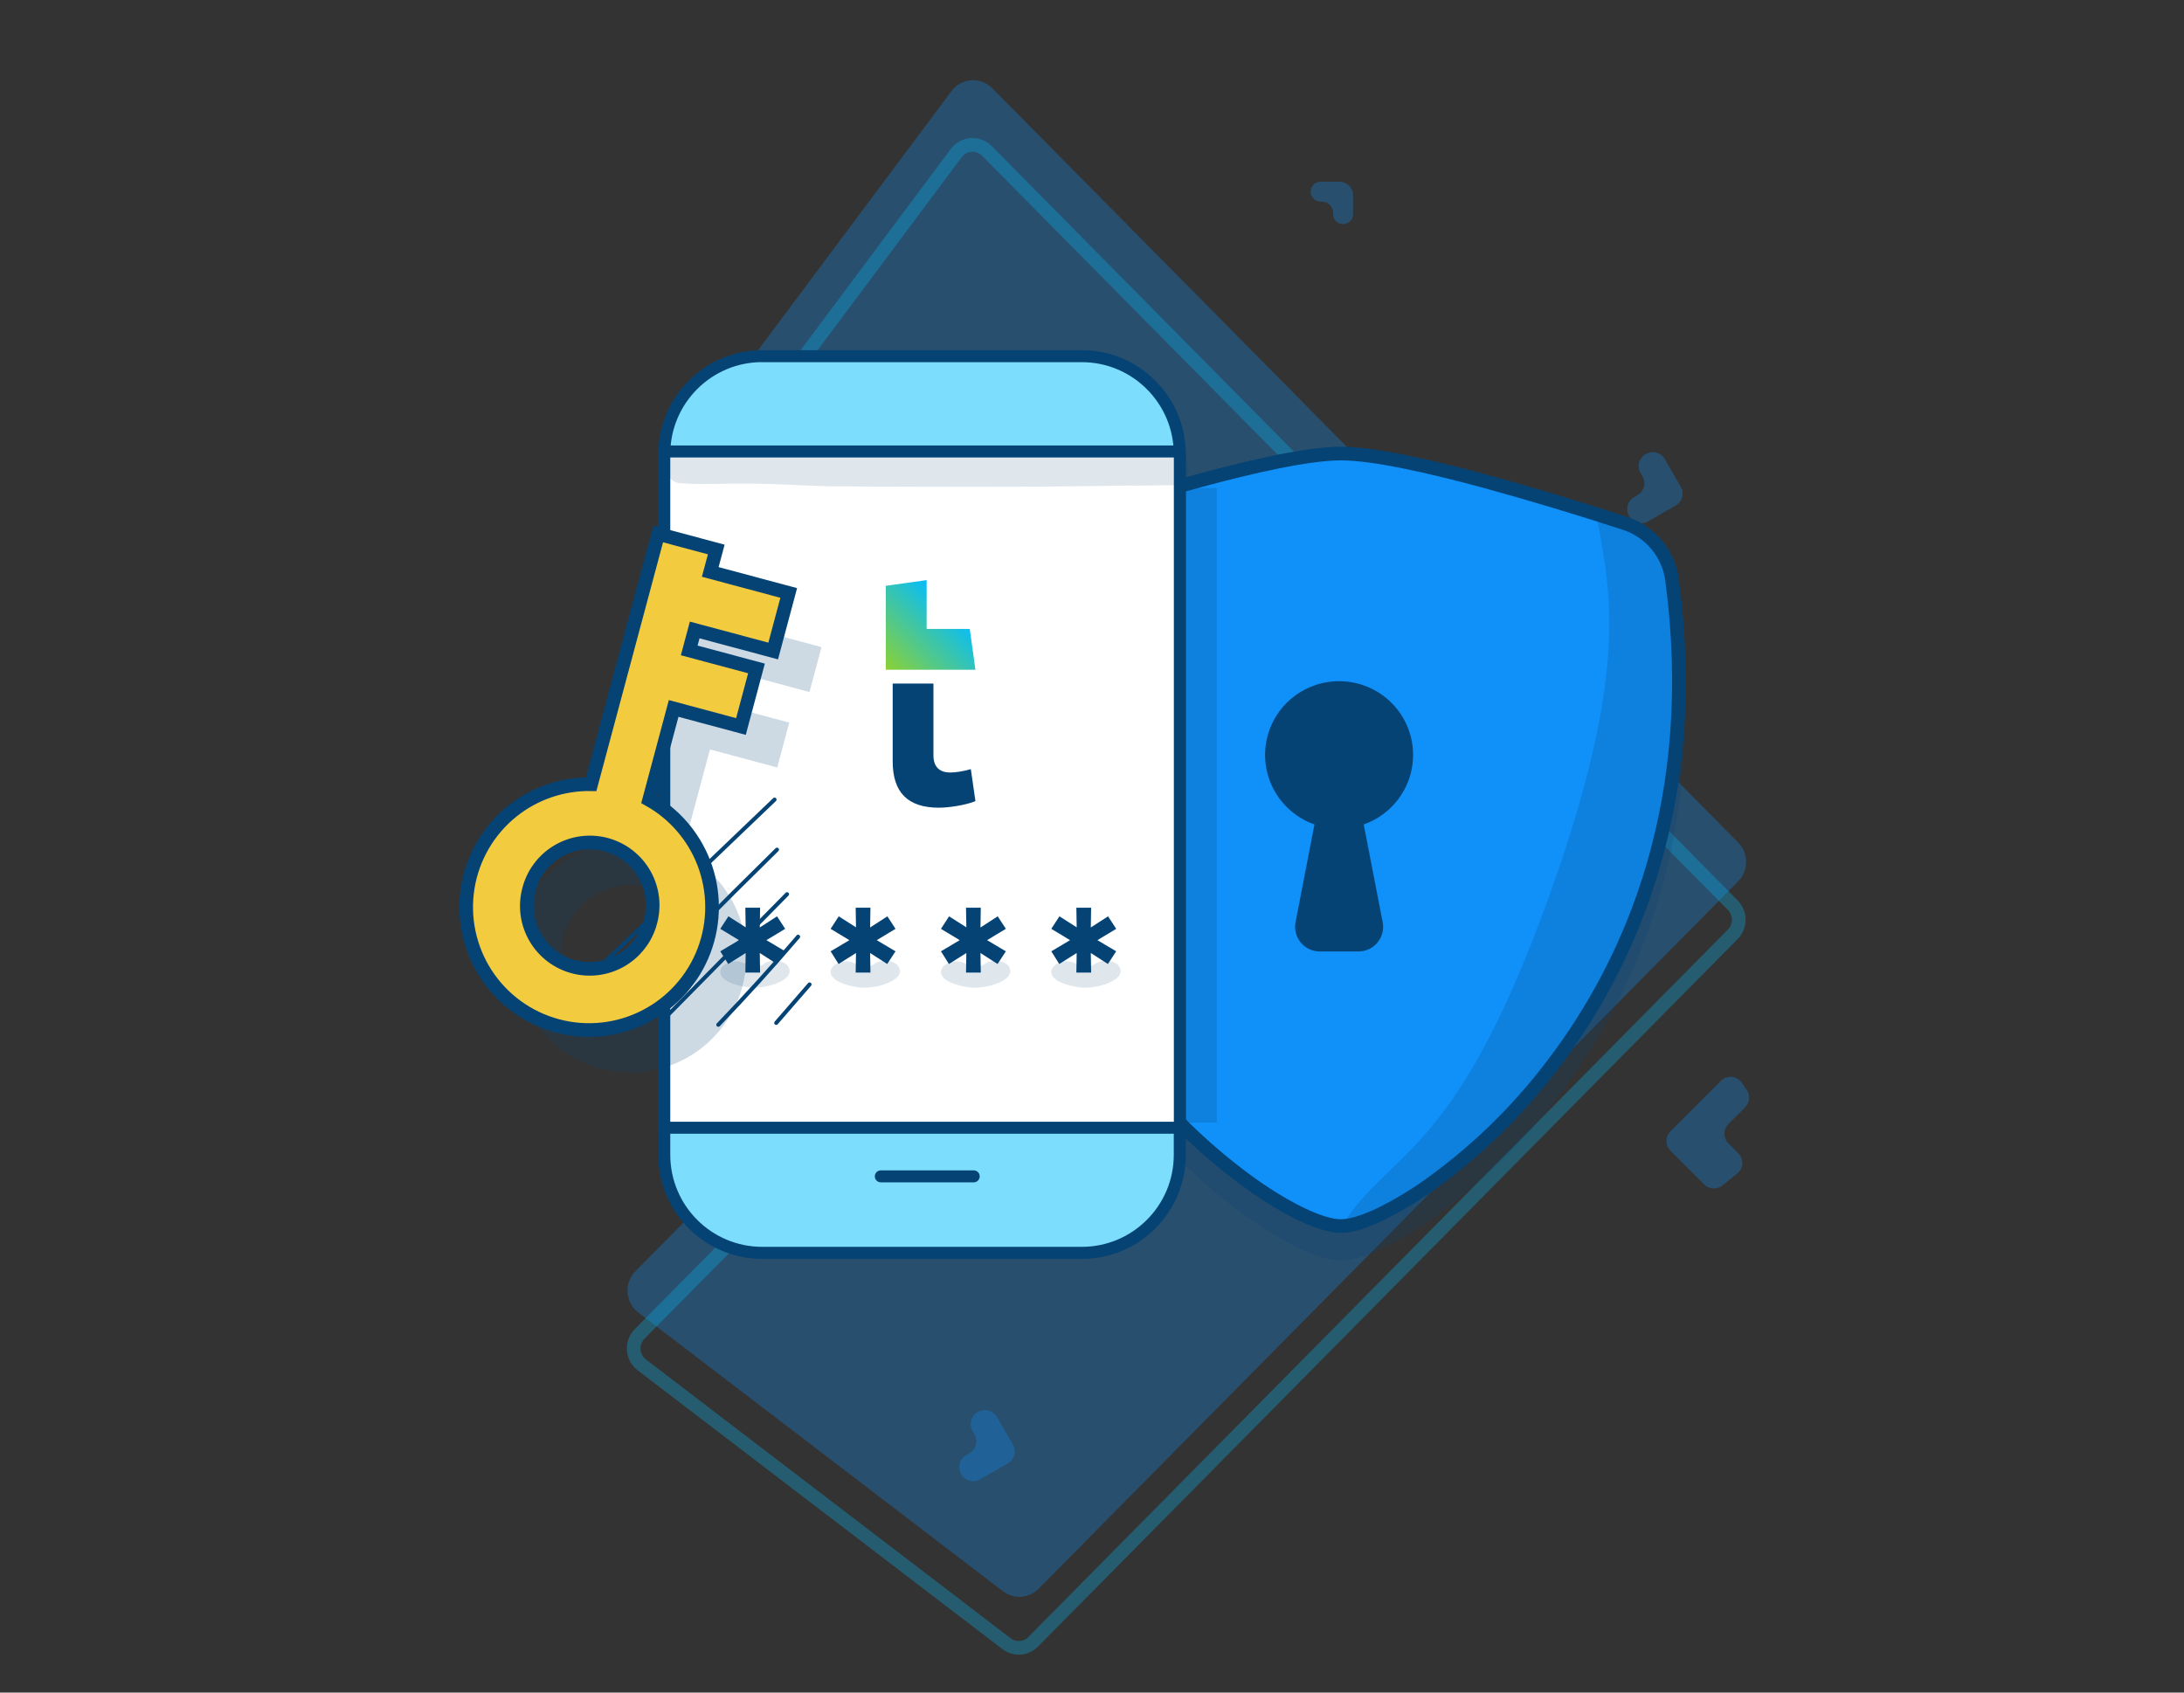 <svg width="320" height="248" viewBox="0 0 320 248" fill="none" xmlns="http://www.w3.org/2000/svg">
<rect x="0" y="0" width="320" height="248" fill="#333333" stroke="none"/>
<defs>
<linearGradient id="paint0_linear_661_7859" x1="129.994" y1="98.345" x2="139.554" y2="88.784" gradientUnits="userSpaceOnUse">
<stop stop-color="#8CD133"/>
<stop offset="1" stop-color="#05BDFB"/>
</linearGradient>
<clipPath id="clip0_661_7859">
<rect width="81.65" height="81.65" fill="white" transform="translate(42 85.132) rotate(-15)"/>
</clipPath>
</defs>
<path opacity="0.3" d="M254.679 129.137C256.232 127.566 256.232 125.02 254.679 123.449L145.393 12.929C143.685 11.202 140.861 11.4 139.406 13.35L99.141 67.289C97.946 68.89 98.1 71.138 99.504 72.557L149.71 123.329C151.263 124.9 151.263 127.447 149.71 129.018L93.106 186.26C91.399 187.987 91.594 190.841 93.52 192.314L146.962 233.164C148.546 234.375 150.77 234.219 152.173 232.8L254.679 129.137Z" fill="#1090F9"/>
<path opacity="0.3" d="M253.888 132.632C255.053 133.81 255.053 135.72 253.888 136.898L151.383 240.561C150.33 241.625 148.662 241.742 147.474 240.834L94.032 199.984C92.588 198.879 92.441 196.739 93.722 195.444L150.326 138.201C152.267 136.238 152.267 133.054 150.326 131.091L100.119 80.318C99.067 79.254 98.951 77.568 99.848 76.367L140.112 22.428C141.203 20.966 143.321 20.817 144.602 22.112L253.888 132.632Z" stroke="#05BDFB" stroke-width="2"/>
<path opacity="0.3" d="M196.259 26.619C197.364 26.619 198.259 27.514 198.259 28.619L198.259 31.372C198.259 32.262 197.472 32.947 196.59 32.824C195.865 32.723 195.326 32.103 195.326 31.372L195.326 31.183C195.326 30.282 194.596 29.552 193.695 29.552L193.506 29.552C192.615 29.552 191.93 28.765 192.053 27.883C192.154 27.158 192.774 26.619 193.506 26.619L196.259 26.619Z" fill="#1090F9"/>
<path opacity="0.3" d="M246.27 71.322C246.823 72.279 246.495 73.502 245.538 74.054L241.454 76.412C240.403 77.019 239.057 76.557 238.601 75.431L238.56 75.332C238.186 74.407 238.55 73.347 239.414 72.848L239.929 72.551C240.885 71.999 241.213 70.776 240.661 69.819L240.356 69.292C239.749 68.24 240.211 66.894 241.337 66.438L241.436 66.398C242.361 66.023 243.421 66.387 243.92 67.251L246.27 71.322Z" fill="#1090F9"/>
<path opacity="0.3" d="M148.408 211.678C148.96 212.634 148.632 213.857 147.676 214.41L143.592 216.767C142.54 217.375 141.195 216.912 140.739 215.787L140.698 215.687C140.323 214.762 140.687 213.703 141.552 213.204L142.066 212.907C143.023 212.354 143.351 211.131 142.798 210.174L142.494 209.647C141.887 208.595 142.349 207.25 143.474 206.793L143.574 206.753C144.499 206.378 145.559 206.742 146.058 207.607L148.408 211.678Z" fill="#1090F9"/>
<path opacity="0.3" d="M244.741 168.593C243.96 167.812 243.96 166.545 244.741 165.764L252.143 158.363C253.024 157.482 254.487 157.612 255.199 158.635L255.929 159.685C256.482 160.48 256.386 161.557 255.702 162.241L253.246 164.696C252.465 165.478 252.465 166.744 253.246 167.525L254.7 168.979C255.542 169.82 255.467 171.205 254.54 171.951L252.37 173.697C251.574 174.337 250.424 174.275 249.702 173.553L244.741 168.593Z" fill="#1090F9"/>
<path opacity="0.2" fill-rule="evenodd" clip-rule="evenodd" d="M196.476 69.497C191.496 69.497 183.174 71.405 175.343 73.529C167.331 75.689 159.255 78.245 154.506 79.793C152.52 80.447 150.76 81.647 149.427 83.254C148.094 84.861 147.242 86.811 146.97 88.879C142.669 121.111 152.651 145 164.762 160.803C169.898 167.563 176.022 173.516 182.929 178.463C185.715 180.429 188.299 181.934 190.493 182.963C192.514 183.914 194.686 184.691 196.476 184.691C198.266 184.691 200.431 183.914 202.46 182.963C205.105 181.681 207.635 180.175 210.024 178.463C216.931 173.516 223.055 167.563 228.191 160.803C240.302 145 250.284 121.111 245.982 88.879C245.71 86.81 244.859 84.859 243.527 83.25C242.194 81.642 240.433 80.441 238.447 79.786C231.553 77.531 224.605 75.442 217.609 73.522C209.778 71.412 201.456 69.497 196.476 69.497Z" fill="#054375"/>
<path d="M175.603 70.453L175.605 70.452C183.458 68.322 191.652 66.456 196.476 66.456C201.301 66.456 209.492 68.329 217.347 70.445C224.326 72.361 231.257 74.444 238.135 76.694C239.942 77.29 241.544 78.383 242.757 79.847C243.969 81.31 244.744 83.085 244.991 84.967L244.991 84.969C249.253 116.908 239.366 140.535 227.397 156.153L227.394 156.156C222.319 162.837 216.267 168.72 209.441 173.609L209.441 173.609C207.101 175.286 204.621 176.762 202.029 178.019C200.021 178.959 198.029 179.649 196.476 179.649C194.921 179.649 192.92 178.958 190.918 178.016L190.918 178.016C188.786 177.016 186.254 175.544 183.509 173.607C176.684 168.718 170.633 162.836 165.558 156.156L165.556 156.153C153.587 140.535 143.699 116.908 147.962 84.969L147.962 84.967C148.209 83.086 148.984 81.312 150.196 79.85C151.409 78.388 153.01 77.297 154.817 76.701C159.56 75.155 167.617 72.606 175.603 70.453Z" fill="#1090F9" stroke="#054375" stroke-width="2"/>
<path d="M203.192 102.349C201.236 100.707 198.76 99.808 196.203 99.811C193.647 99.808 191.171 100.707 189.215 102.349C187.259 103.992 185.949 106.272 185.517 108.785C185.084 111.299 185.558 113.884 186.853 116.083C188.149 118.282 190.183 119.952 192.595 120.798L189.823 135.126C189.722 135.646 189.738 136.182 189.869 136.696C189.999 137.21 190.243 137.689 190.58 138.098C190.918 138.507 191.343 138.837 191.823 139.064C192.303 139.29 192.828 139.408 193.36 139.409H199.047C199.579 139.409 200.105 139.292 200.586 139.066C201.068 138.84 201.493 138.51 201.831 138.101C202.17 137.691 202.414 137.212 202.545 136.698C202.676 136.184 202.692 135.647 202.591 135.126L199.812 120.798C202.224 119.952 204.258 118.282 205.553 116.083C206.849 113.884 207.322 111.299 206.89 108.785C206.458 106.272 205.148 103.992 203.192 102.349Z" fill="#054375"/>
<path opacity="0.2" d="M226 134C213 169 204 168.5 197 179V180L208.5 174L217.5 167L226 157.5L237.5 139.5C239.5 133.333 243.7 120.6 244.5 119C245.3 117.4 245.833 105 246 99L244.5 84.5L241 78.5L234 76C236 86.833 239 99 226 134Z" fill="#054375"/>
<path d="M97.329 169.13V66.638C97.329 58.655 103.796 52.188 111.779 52.188H158.412C166.395 52.188 172.862 58.655 172.862 66.638V169.13C172.862 177.113 166.395 183.58 158.412 183.58H111.779C103.796 183.58 97.329 177.113 97.329 169.13Z" fill="#7CDDFD"/>
<path d="M158.513 184.459H111.678C103.28 184.459 96.45 177.628 96.45 169.231V66.537C96.45 58.14 103.28 51.309 111.678 51.309H158.513C166.91 51.309 173.741 58.14 173.741 66.537V169.231C173.741 177.628 166.91 184.459 158.513 184.459ZM111.678 53.057C104.251 53.057 98.208 59.1 98.208 66.527V169.221C98.208 176.648 104.251 182.69 111.678 182.69H158.513C165.94 182.69 171.982 176.648 171.982 169.221V66.537C171.982 59.11 165.94 53.067 158.513 53.067H111.678V53.057Z" fill="#054375"/>
<path d="M172.872 66.153H97.329V165.24H172.872V66.153Z" fill="white"/>
<path d="M136.766 100.157V110.67C136.766 112.318 137.617 113.19 139.229 113.19C140.066 113.19 141.131 113.016 142.246 112.698L142.922 117.385C141.521 117.962 139.06 118.346 137.569 118.346C133.011 118.346 130.796 116.119 130.796 111.538V100.157H136.766Z" fill="#054375"/>
<path d="M129.786 98.136H142.922L142.088 92.151H135.77V85L129.786 85.834V98.136Z" fill="url(#paint0_linear_661_7859)"/>
<g opacity="0.129">
<path d="M115.528 141.7C114.986 140.628 112.777 140.472 111.802 141.345C111.79 141.354 111.79 141.354 111.777 141.354C111.642 141.423 111.506 141.484 111.358 141.544C111.185 141.587 111 141.622 110.815 141.648C110.778 141.648 110.753 141.648 110.716 141.656C110.642 141.656 110.568 141.648 110.494 141.648C110.42 141.639 110.334 141.622 110.235 141.605C110.037 141.57 109.889 141.527 109.791 141.509C109.679 141.466 109.568 141.423 109.457 141.38C109.322 141.285 109.174 141.198 108.989 141.12C107.323 140.325 105.064 141.484 105.62 142.841C106.138 143.921 107.977 144.397 109.445 144.639C111.703 145.089 116.688 143.723 115.528 141.7Z" fill="#054375"/>
</g>
<path d="M113.827 141.247L111.322 139.637L111.371 142.51H109.206L109.255 139.637L106.701 141.247L105.534 139.389L108.282 137.755L105.534 136.096L106.726 134.263L109.255 135.873L109.206 133H111.371L111.322 135.897L113.852 134.263L115.043 136.096L112.295 137.755L115.043 139.389L113.827 141.247Z" fill="#054375"/>
<g opacity="0.129">
<path d="M131.695 141.7C131.153 140.628 128.944 140.472 127.969 141.345C127.957 141.354 127.957 141.354 127.944 141.354C127.809 141.423 127.673 141.484 127.525 141.544C127.352 141.587 127.167 141.622 126.982 141.648C126.945 141.648 126.92 141.648 126.883 141.656C126.809 141.656 126.735 141.648 126.661 141.648C126.587 141.639 126.501 141.622 126.402 141.605C126.204 141.57 126.056 141.527 125.958 141.509C125.846 141.466 125.735 141.423 125.624 141.38C125.489 141.285 125.341 141.198 125.155 141.12C123.49 140.325 121.231 141.484 121.787 142.841C122.305 143.921 124.144 144.397 125.612 144.639C127.87 145.089 132.855 143.723 131.695 141.7Z" fill="#054375"/>
</g>
<path d="M129.994 141.247L127.489 139.637L127.538 142.51H125.373L125.422 139.637L122.868 141.247L121.701 139.389L124.449 137.755L121.701 136.096L122.893 134.263L125.422 135.873L125.373 133H127.538L127.489 135.897L130.019 134.263L131.21 136.096L128.462 137.755L131.21 139.389L129.994 141.247Z" fill="#054375"/>
<g opacity="0.129">
<path d="M147.863 141.7C147.32 140.628 145.111 140.472 144.136 141.345C144.124 141.354 144.124 141.354 144.111 141.354C143.976 141.423 143.84 141.484 143.692 141.544C143.519 141.587 143.334 141.622 143.149 141.648C143.112 141.648 143.087 141.648 143.05 141.656C142.976 141.656 142.902 141.648 142.828 141.648C142.754 141.639 142.668 141.622 142.569 141.605C142.372 141.57 142.223 141.527 142.125 141.509C142.014 141.466 141.903 141.423 141.792 141.38C141.656 141.285 141.508 141.198 141.323 141.12C139.657 140.325 137.399 141.484 137.954 142.841C138.472 143.921 140.311 144.397 141.779 144.639C144.037 145.089 149.023 143.723 147.863 141.7Z" fill="#054375"/>
</g>
<path d="M146.162 141.247L143.657 139.637L143.705 142.51H141.541L141.589 139.637L139.036 141.247L137.868 139.389L140.616 137.755L137.868 136.096L139.06 134.263L141.589 135.873L141.541 133H143.705L143.657 135.897L146.186 134.263L147.378 136.096L144.629 137.755L147.378 139.389L146.162 141.247Z" fill="#054375"/>
<g opacity="0.129">
<path d="M164.03 141.7C163.487 140.628 161.278 140.472 160.303 141.345C160.291 141.354 160.291 141.354 160.278 141.354C160.143 141.423 160.007 141.484 159.859 141.544C159.686 141.587 159.501 141.622 159.316 141.648C159.279 141.648 159.254 141.648 159.217 141.656C159.143 141.656 159.069 141.648 158.995 141.648C158.921 141.639 158.835 141.622 158.736 141.605C158.539 141.57 158.39 141.527 158.292 141.509C158.181 141.466 158.07 141.423 157.959 141.38C157.823 141.285 157.675 141.198 157.49 141.12C155.824 140.325 153.566 141.484 154.121 142.841C154.639 143.921 156.478 144.397 157.946 144.639C160.204 145.089 165.19 143.723 164.03 141.7Z" fill="#054375"/>
</g>
<path d="M162.329 141.247L159.824 139.637L159.872 142.51H157.708L157.756 139.637L155.203 141.247L154.035 139.389L156.783 137.755L154.035 136.096L155.227 134.263L157.756 135.873L157.708 133H159.872L159.824 135.897L162.353 134.263L163.545 136.096L160.796 137.755L163.545 139.389L162.329 141.247Z" fill="#054375"/>
<path d="M172.862 166.119H97.319C96.834 166.119 96.44 165.725 96.44 165.24V66.153C96.44 65.668 96.834 65.274 97.319 65.274H172.862C173.347 65.274 173.741 65.668 173.741 66.153V165.24C173.741 165.725 173.357 166.119 172.862 166.119ZM98.208 164.36H171.993V67.032H98.208V164.36Z" fill="#054375"/>
<path d="M142.669 173.242H129.058C128.573 173.242 128.179 172.848 128.179 172.363C128.179 171.878 128.573 171.484 129.058 171.484H142.669C143.154 171.484 143.548 171.878 143.548 172.363C143.548 172.848 143.154 173.242 142.669 173.242Z" fill="#054375"/>
<g opacity="0.129">
<path d="M168.5 66.335C165.924 66.264 163.347 66.143 160.77 66.173C153.838 66.102 146.896 66.112 139.955 66.203C134.498 66.244 129.041 66.466 123.585 66.102C116.896 65.9 110.206 65.496 103.507 65.769C102.567 65.789 101.627 65.779 100.688 65.738C100.122 65.698 99.516 65.617 99 65.91C96.444 66.89 97.242 70.851 99.99 70.821C103.254 71.053 106.538 70.801 109.802 70.872C113.703 70.851 117.593 71.175 121.493 71.256C136.044 71.347 150.605 71.407 165.156 71.144C167.086 71.175 169.026 71.134 170.956 71.094C172.552 71.276 174.179 70.518 174.199 68.719C173.997 65.617 170.663 66.446 168.5 66.335Z" fill="#054375"/>
</g>
<path d="M89.003 140.877C88.922 140.877 88.851 140.847 88.79 140.786C88.679 140.665 88.679 140.483 88.8 140.372L113.284 116.949C113.406 116.838 113.587 116.838 113.699 116.959C113.81 117.08 113.81 117.262 113.688 117.373L89.205 140.796C89.144 140.847 89.073 140.877 89.003 140.877Z" fill="#054375"/>
<path d="M88.689 150.204C88.619 150.204 88.538 150.173 88.487 150.123C88.366 150.012 88.366 149.83 88.477 149.709C96.692 141.16 105.16 132.611 113.638 124.285C113.759 124.174 113.941 124.174 114.052 124.285C114.163 124.396 114.163 124.588 114.052 124.699C105.584 133.016 97.117 141.564 88.902 150.113C88.851 150.173 88.77 150.204 88.689 150.204Z" fill="#054375"/>
<path d="M96.834 150.042C96.763 150.042 96.682 150.012 96.632 149.961C96.521 149.85 96.521 149.658 96.632 149.547L115.113 130.813C115.224 130.702 115.416 130.692 115.528 130.813C115.639 130.924 115.649 131.116 115.528 131.227L97.046 149.961C96.985 150.012 96.904 150.042 96.834 150.042Z" fill="#054375"/>
<path d="M105.241 150.446C105.17 150.446 105.099 150.416 105.039 150.365C104.918 150.254 104.918 150.072 105.029 149.951C109.03 145.788 112.971 141.453 116.72 137.057C116.821 136.936 117.013 136.916 117.134 137.027C117.255 137.128 117.276 137.32 117.164 137.441C113.405 141.847 109.465 146.192 105.453 150.365C105.403 150.416 105.322 150.446 105.241 150.446Z" fill="#054375"/>
<path d="M113.729 150.173C113.658 150.173 113.587 150.153 113.537 150.103C113.415 149.992 113.405 149.81 113.506 149.688L118.397 144.05C118.508 143.929 118.69 143.919 118.811 144.02C118.933 144.131 118.943 144.313 118.842 144.434L113.951 150.072C113.89 150.143 113.81 150.173 113.729 150.173Z" fill="#054375"/>
<path opacity="0.2" d="M93.4 123.165L103.174 86.689L109.745 88.45L108.866 91.738L120.364 94.818L118.605 101.393L107.103 98.311L105.783 103.237L115.64 105.878L113.881 112.452L104.022 109.808L99.971 124.926C103.735 126.815 106.664 130.033 108.193 133.956C109.722 137.88 109.742 142.231 108.249 146.169C106.756 150.106 103.856 153.35 100.11 155.274C96.364 157.197 92.037 157.663 87.968 156.582C83.888 155.497 80.358 152.934 78.063 149.392C75.768 145.849 74.872 141.58 75.549 137.413C76.227 133.247 78.429 129.481 81.728 126.848C85.027 124.215 89.187 122.902 93.4 123.165ZM102.228 142.79C102.617 141.483 102.741 140.11 102.591 138.754C102.441 137.398 102.021 136.086 101.355 134.896C100.69 133.705 99.792 132.659 98.716 131.822C97.639 130.984 96.406 130.37 95.088 130.017C93.77 129.664 92.395 129.578 91.044 129.766C89.693 129.953 88.393 130.41 87.221 131.108C86.049 131.807 85.029 132.733 84.222 133.832C83.414 134.932 82.835 136.182 82.518 137.509C81.871 140.105 82.269 142.853 83.627 145.158C84.985 147.464 87.195 149.144 89.78 149.837C92.365 150.53 95.118 150.179 97.447 148.862C99.776 147.544 101.495 145.364 102.232 142.791L102.228 142.79Z" fill="#054375"/>
<g clip-path="url(#clip0_661_7859)">
<path d="M98.704 103.804L107.597 106.189L108.564 106.448L108.822 105.482L110.581 98.908L110.84 97.942L109.874 97.683L100.983 95.301L101.785 92.306L112.322 95.129L113.288 95.388L113.546 94.422L115.306 87.848L115.564 86.882L114.598 86.623L104.066 83.801L104.687 81.478L104.945 80.513L103.979 80.254L97.408 78.494L96.442 78.235L96.183 79.201L86.616 114.906C82.439 114.836 78.358 116.221 75.079 118.837C71.587 121.625 69.255 125.612 68.538 130.024C67.821 134.435 68.769 138.955 71.199 142.706C73.629 146.457 77.367 149.17 81.686 150.319L81.686 150.319C85.995 151.464 90.576 150.971 94.542 148.934C98.509 146.898 101.579 143.463 103.16 139.294C104.741 135.125 104.72 130.518 103.101 126.364C101.581 122.465 98.755 119.224 95.119 117.187L98.704 103.804ZM95.245 135.275L95.125 135.679C94.403 137.828 92.912 139.641 90.93 140.762C88.829 141.951 86.346 142.267 84.014 141.642C81.682 141.017 79.689 139.502 78.464 137.422C77.239 135.342 76.88 132.864 77.464 130.522L77.464 130.522L77.467 130.512C77.752 129.315 78.274 128.187 79.003 127.195C79.731 126.204 80.651 125.368 81.709 124.738C82.766 124.108 83.938 123.696 85.157 123.527C86.376 123.358 87.616 123.435 88.805 123.754C89.993 124.072 91.106 124.626 92.077 125.382C93.048 126.137 93.858 127.08 94.458 128.154C95.058 129.229 95.437 130.412 95.573 131.635C95.708 132.858 95.596 134.096 95.245 135.275Z" fill="#F3CB3F" stroke="#054375" stroke-width="2"/>
</g>
<rect opacity="0.2" x="173.236" y="71.518" width="5.052" height="92.963" fill="#054375"/>
</svg>
